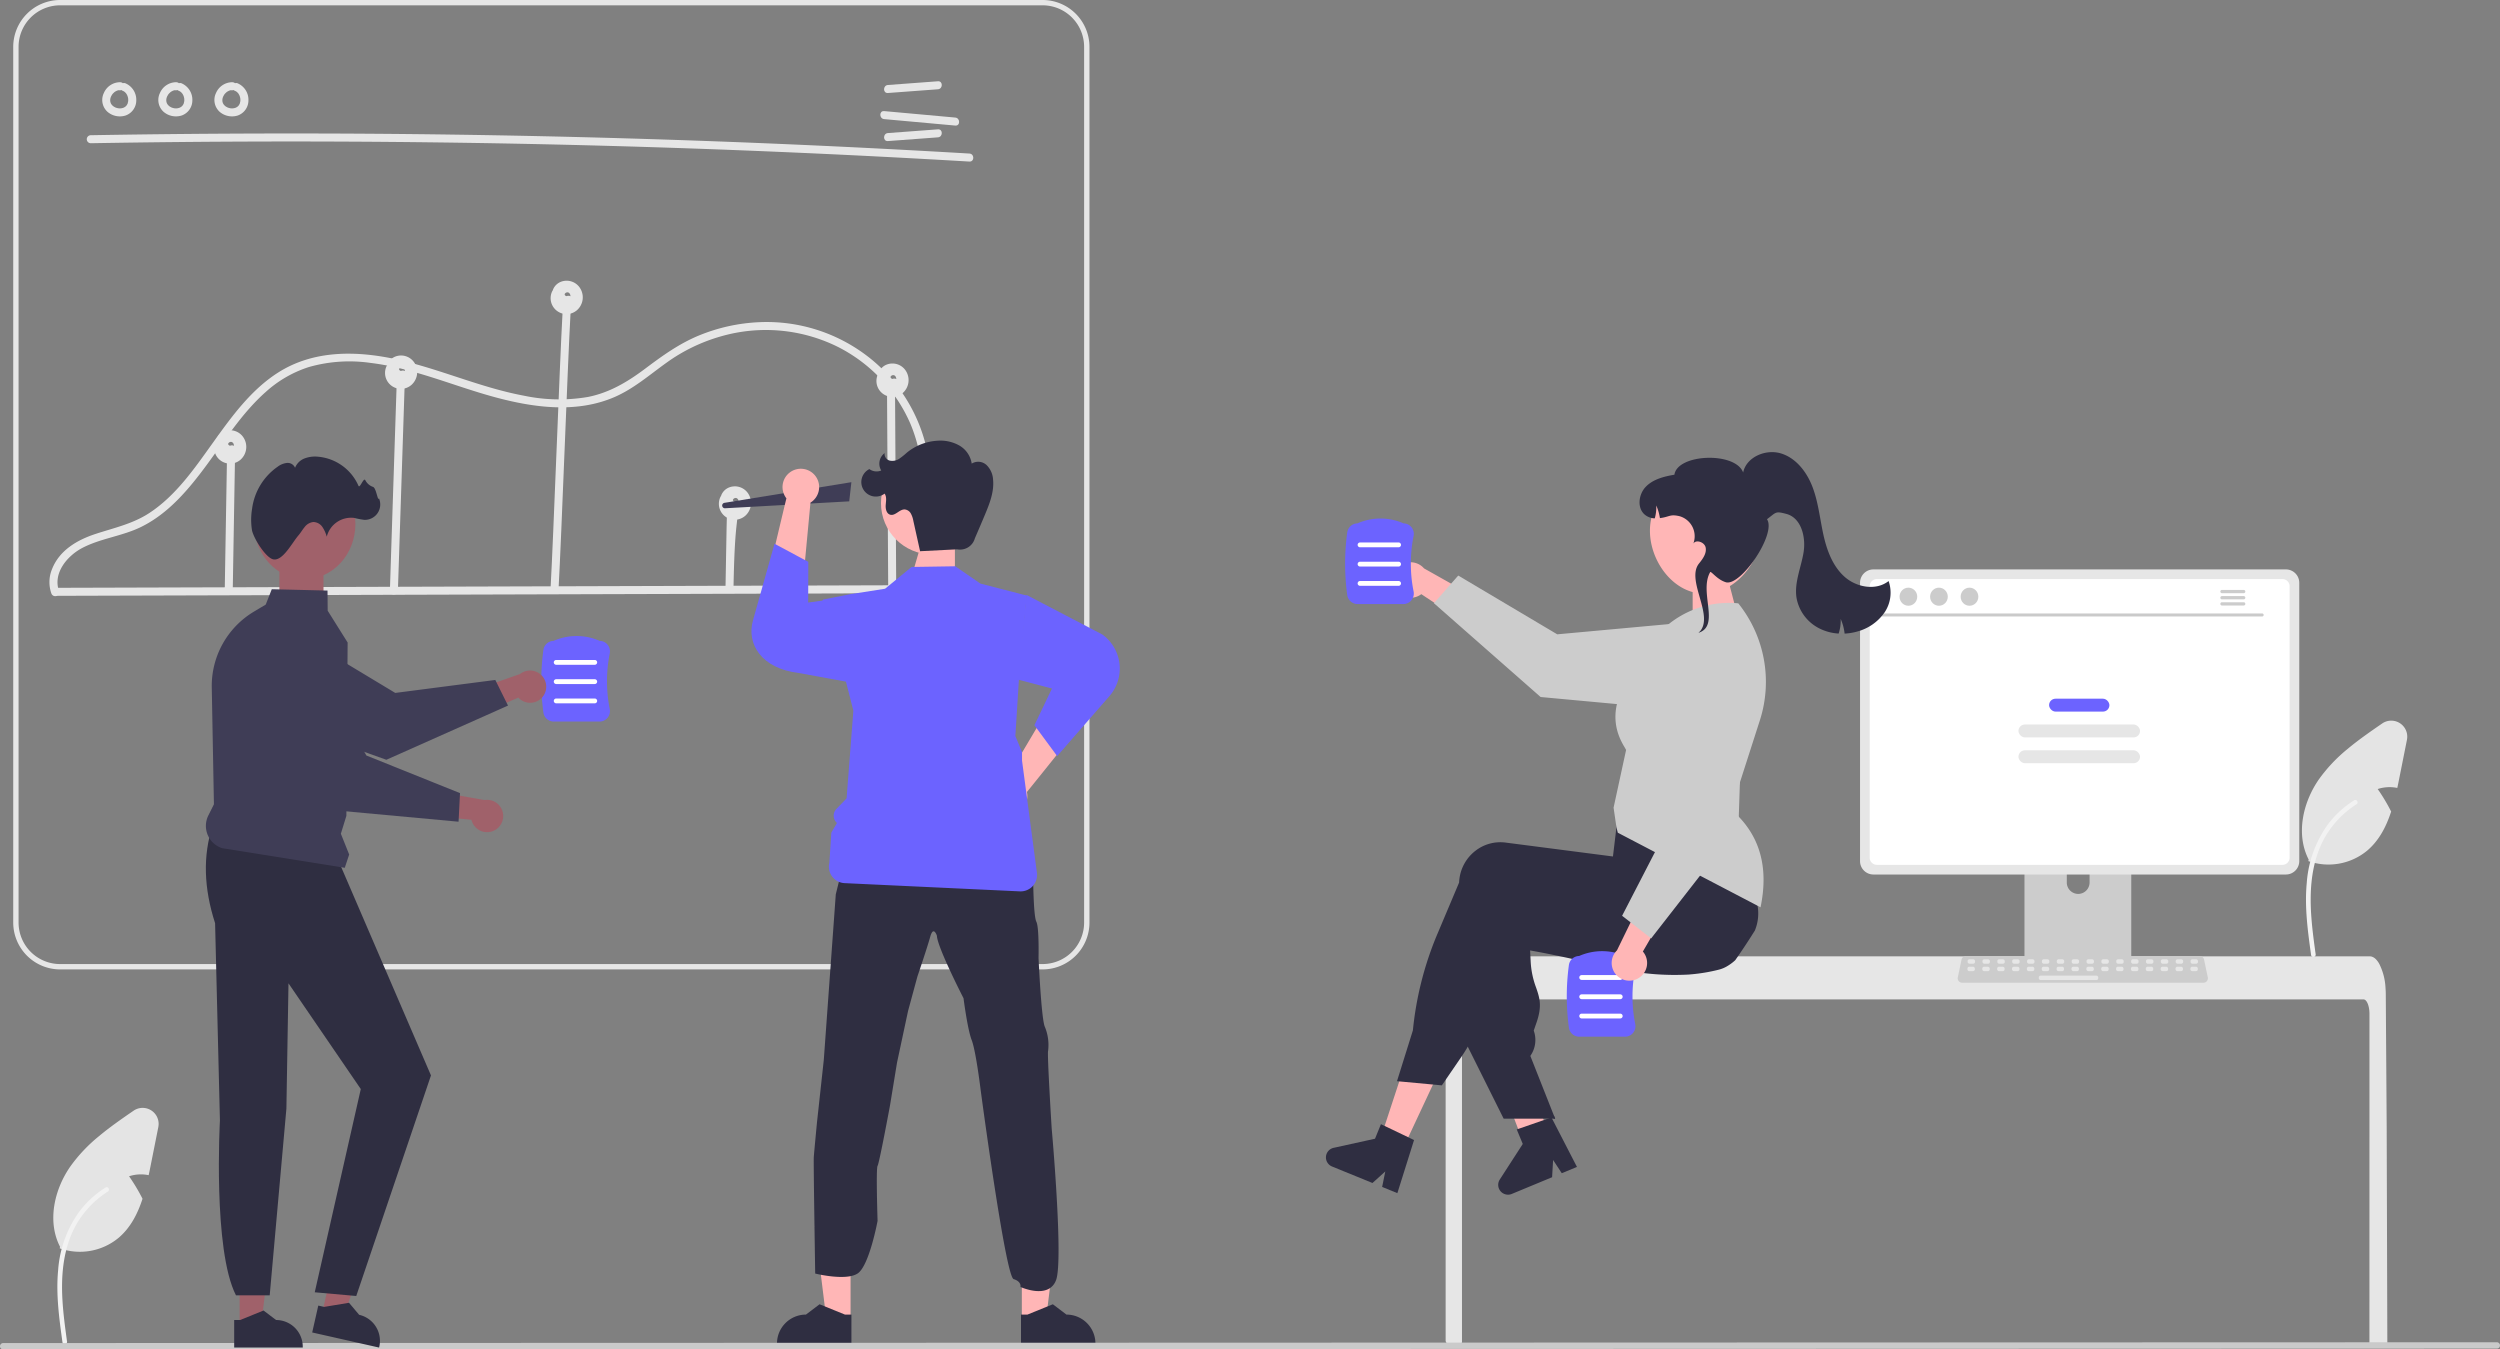 <svg xmlns="http://www.w3.org/2000/svg" width="680.059" height="367.077" viewBox="0 0 680.059 367.077">
  <rect x="0" y="0" width="680.059" height="367.077" fill="#808080" stroke="none"/>
  <g id="illustration" transform="translate(-149 -501.86)">
    <g id="undraw_team_collaboration_re_ow29" transform="translate(149 501.86)">
      <path id="Path_2000" data-name="Path 2000" d="M180.472,617.4l-2.121,10.643c-.16.814-.327,1.642-.509,2.463a10.379,10.379,0,0,0-5.332.3,49.763,49.763,0,0,1,3.661,6.124c-1.337,4.119-3.3,7.926-6.582,10.679a16.5,16.5,0,0,1-15.946,2.8l.094-.421c-3.531-6.85-1.613-15.488,2.775-21.816a42.418,42.418,0,0,1,7.882-8.332c2.964-2.47,6.168-4.686,9.342-6.872a4.352,4.352,0,0,1,6.734,4.431Z" transform="translate(-137.401 -310.832)" fill="#e4e4e4"/>
      <path id="a4b268fa-75d0-4ac1-9d87-14bdca948464-2189" d="M154.815,684.139c-.893-6.5-1.811-13.091-1.185-19.664a30.927,30.927,0,0,1,5.964-16.215,26.974,26.974,0,0,1,6.921-6.271c.692-.436,1.329.66.64,1.095a25.644,25.644,0,0,0-10.144,12.239c-2.208,5.617-2.563,11.74-2.179,17.707.23,3.608.718,7.192,1.21,10.773a.654.654,0,0,1-.443.78.638.638,0,0,1-.78-.443Z" transform="translate(-137.816 -318.951)" fill="#f2f2f2"/>
      <path id="Path_2001" data-name="Path 2001" d="M165.491,249.986q46.679-.812,93.369-.233t93.334,2.56q26.178,1.11,52.335,2.66c1.4.083,1.4-2.1,0-2.179q-46.6-2.758-93.277-4.127t-93.359-1.335q-26.2.017-52.4.475a1.09,1.09,0,0,0,0,2.179Z" transform="translate(-140.829 -211.023)" fill="#e6e6e6"/>
      <path id="Path_2002" data-name="Path 2002" d="M464.028,230.972l13.608-1.013c1.39-.1,1.4-2.284,0-2.179l-13.608,1.013C462.638,228.9,462.626,231.076,464.028,230.972Z" transform="translate(-222.493 -205.674)" fill="#e6e6e6"/>
      <path id="Path_2003" data-name="Path 2003" d="M464.028,248.972l13.608-1.013c1.39-.1,1.4-2.284,0-2.179l-13.608,1.013C462.638,246.9,462.626,249.076,464.028,248.972Z" transform="translate(-222.493 -210.598)" fill="#e6e6e6"/>
      <path id="Path_2004" data-name="Path 2004" d="M462.62,241.132l19.347,1.757c1.4.127,1.388-2.053,0-2.179l-19.347-1.757C461.224,238.826,461.232,241.006,462.62,241.132Z" transform="translate(-222.109 -208.73)" fill="#e6e6e6"/>
      <path id="Path_2005" data-name="Path 2005" d="M175.126,228.141a4.821,4.821,0,0,0-4.455,2.91,4.34,4.34,0,0,0,1,5.155,5.159,5.159,0,0,0,4.888.993,4.361,4.361,0,0,0,2.923-4.1,4.873,4.873,0,0,0-3.036-4.7,1.094,1.094,0,0,0-1.34.761,1.121,1.121,0,0,0,.761,1.34c.19.073-.173-.093,0,0,.073.04.147.076.219.118s.119.076.178.114c.2.133-.1-.1.031.022.113.1.225.2.327.319.039.043.191.163.073.079-.09-.064-.035-.049,0,0s.054.077.08.117a3.888,3.888,0,0,1,.231.4c.016.032.031.064.047.1.031.059.075.075,0,0s-.025-.066,0,0c.016.045.034.089.049.135a4.2,4.2,0,0,1,.128.448c.016.07.029.141.043.211.049.25-.007-.156,0,.03.01.155.021.309.019.465q0,.107-.009.214c0,.035-.006.071-.009.106-.011.171-.012-.062.012-.078a2.009,2.009,0,0,0-.1.448c-.02.068-.043.134-.064.2-.076.234.071-.127-.01.032a3.987,3.987,0,0,1-.223.4c-.036.054-.169.176-.06.091s-.062.066-.1.107-.1.1-.155.152a1.247,1.247,0,0,1-.108.094c-.007,0,.182-.126.08-.061-.129.083-.252.171-.389.243-.016.008-.19.089-.19.092-.008-.029.224-.082.065-.03-.033.011-.066.024-.1.035a3.552,3.552,0,0,1-.443.118c-.034.007-.071.01-.1.019-.113.029.108-.017.114-.013a.95.95,0,0,0-.248.022,4.04,4.04,0,0,1-.464,0l-.107-.008c-.083,0-.144-.065-.033,0,.085.05.078.014,0,0l-.106-.019a4.213,4.213,0,0,1-.453-.111c-.08-.024-.159-.053-.238-.08a.627.627,0,0,1-.1-.039c0-.009.2.1.1.039-.136-.073-.277-.135-.41-.215-.071-.043-.139-.089-.208-.135a.668.668,0,0,1-.086-.062c0-.009.169.145.081.062-.111-.105-.229-.2-.334-.312l-.071-.078-.023-.026q-.089-.108,0,0c.058.017.055.08,0,0l-.06-.087a2.28,2.28,0,0,1-.225-.4c.005,0,.094.262.026.061-.013-.038-.027-.075-.04-.113q-.038-.113-.066-.229c-.019-.076-.029-.155-.048-.231-.032-.128.019.1.013.1s-.01-.129-.012-.156c-.009-.171.011-.337.014-.507,0-.132-.011.1-.014.1a.369.369,0,0,1,.021-.116c.02-.09.038-.179.062-.268s.059-.2.1-.3c.013-.037.03-.074.042-.111.046-.137-.091.165-.015.042.1-.17.181-.353.291-.521.026-.04.185-.261.1-.149s.086-.1.118-.135c.134-.149.291-.271.429-.414.082-.084-.057.042-.065.047.043-.031.085-.062.128-.092q.113-.078.233-.148c.089-.052.19-.091.277-.147.1-.065-.078.029-.082.031a.811.811,0,0,1,.146-.056c.084-.03.451-.188.528-.139,0,0-.279.022-.056.008.053,0,.1-.009.158-.011.106,0,.213,0,.319,0a1.1,1.1,0,0,0,1.09-1.09,1.114,1.114,0,0,0-1.09-1.09Z" transform="translate(-142.411 -205.774)" fill="#e6e6e6"/>
      <path id="Path_2006" data-name="Path 2006" d="M196.126,228.141a4.82,4.82,0,0,0-4.455,2.91,4.34,4.34,0,0,0,1,5.155,5.16,5.16,0,0,0,4.888.993,4.361,4.361,0,0,0,2.923-4.1,4.873,4.873,0,0,0-3.036-4.7,1.094,1.094,0,0,0-1.34.761,1.121,1.121,0,0,0,.761,1.34c.19.073-.173-.093,0,0,.073.04.147.076.219.118s.119.076.178.114c.2.133-.1-.1.031.022.113.1.224.2.327.319.039.043.191.163.073.079-.09-.064-.035-.049,0,0s.054.077.08.117a3.9,3.9,0,0,1,.231.4c.016.032.031.064.047.1.031.059.075.075,0,0s-.025-.066,0,0c.016.045.034.089.049.135a4.2,4.2,0,0,1,.128.448c.016.07.029.141.043.211.049.25-.007-.156,0,.03.01.155.021.309.019.465q0,.107-.009.214c0,.035-.006.071-.009.106-.011.171-.012-.062.012-.078a2.01,2.01,0,0,0-.1.448c-.02.068-.043.134-.064.2-.076.234.071-.127-.01.032a3.975,3.975,0,0,1-.223.4c-.035.054-.169.176-.06.091s-.062.066-.1.107-.1.1-.155.152a1.242,1.242,0,0,1-.108.094c-.007,0,.182-.126.08-.061-.129.083-.252.171-.389.243-.016.008-.19.089-.19.092-.008-.029.224-.082.065-.03l-.1.035a3.553,3.553,0,0,1-.443.118c-.034.007-.071.01-.1.019-.113.029.108-.017.114-.013a.95.95,0,0,0-.248.022,4.04,4.04,0,0,1-.464,0l-.107-.008c-.083,0-.144-.065-.033,0,.085.05.078.014,0,0l-.106-.019a4.212,4.212,0,0,1-.453-.111c-.08-.024-.159-.053-.238-.08a.627.627,0,0,1-.1-.039c0-.009.2.1.1.039-.136-.073-.277-.135-.41-.215-.071-.043-.139-.089-.208-.135a.67.67,0,0,1-.086-.062c0-.009.169.145.081.062-.111-.105-.229-.2-.334-.312l-.071-.078-.023-.026q-.089-.108,0,0c.058.017.055.08,0,0l-.06-.087a2.278,2.278,0,0,1-.225-.4c.005,0,.094.262.026.061-.013-.038-.027-.075-.04-.113q-.038-.113-.066-.229c-.019-.076-.029-.155-.048-.231-.032-.128.019.1.013.1s-.01-.129-.012-.156c-.009-.171.011-.337.014-.507,0-.132-.011.1-.014.1a.369.369,0,0,1,.021-.116c.02-.09.038-.179.062-.268s.059-.2.1-.3c.013-.037.03-.074.042-.111.046-.137-.091.165-.015.042.1-.17.181-.353.291-.521.026-.04.185-.261.1-.149s.086-.1.118-.135c.134-.149.291-.271.429-.414.082-.084-.057.042-.065.047.043-.031.085-.062.128-.092q.114-.078.233-.148c.089-.052.191-.091.277-.147.1-.065-.078.029-.082.031a.809.809,0,0,1,.146-.056c.084-.03.451-.188.528-.139,0,0-.279.022-.056.008.053,0,.1-.009.158-.011.106,0,.213,0,.319,0a1.1,1.1,0,0,0,1.09-1.09,1.114,1.114,0,0,0-1.09-1.09Z" transform="translate(-148.156 -205.774)" fill="#e6e6e6"/>
      <path id="Path_2007" data-name="Path 2007" d="M217.126,228.141a4.821,4.821,0,0,0-4.455,2.91,4.34,4.34,0,0,0,1,5.155,5.159,5.159,0,0,0,4.888.993,4.361,4.361,0,0,0,2.923-4.1,4.873,4.873,0,0,0-3.036-4.7,1.094,1.094,0,0,0-1.34.761,1.121,1.121,0,0,0,.761,1.34c.19.073-.174-.093,0,0,.073.04.147.076.219.118s.119.076.178.114c.2.133-.1-.1.031.022.113.1.225.2.327.319.039.043.191.163.073.079-.09-.064-.035-.049,0,0s.054.077.08.117a3.885,3.885,0,0,1,.231.4c.016.032.031.065.047.1.031.059.075.075,0,0s-.025-.066,0,0c.016.045.034.089.049.135a4.189,4.189,0,0,1,.128.448c.016.07.029.141.043.211.049.25-.007-.156,0,.03.01.155.021.309.019.465q0,.107-.009.214c0,.035-.006.071-.009.106-.011.171-.012-.062.012-.078a2.01,2.01,0,0,0-.1.448c-.02.068-.043.134-.064.2-.076.234.071-.127-.01.032a3.984,3.984,0,0,1-.223.4c-.036.054-.169.176-.06.091s-.062.066-.1.107-.1.1-.155.152a1.243,1.243,0,0,1-.108.094c-.007,0,.182-.126.08-.061-.129.083-.252.171-.389.243-.016.008-.19.089-.19.092-.008-.029.224-.082.065-.03l-.1.035a3.554,3.554,0,0,1-.443.118c-.034.007-.071.01-.1.019-.113.029.108-.017.114-.013a.95.95,0,0,0-.248.022,4.04,4.04,0,0,1-.464,0l-.107-.008c-.083,0-.144-.065-.033,0,.085.05.078.014,0,0l-.106-.019a4.211,4.211,0,0,1-.453-.111c-.08-.024-.159-.053-.238-.08a.629.629,0,0,1-.1-.039c0-.009.2.1.1.039-.136-.073-.277-.135-.41-.215-.071-.043-.139-.089-.208-.135a.673.673,0,0,1-.086-.062c0-.009.169.145.081.062-.111-.105-.229-.2-.334-.312l-.071-.078-.023-.026q-.089-.108,0,0c.058.017.055.08,0,0l-.06-.087a2.276,2.276,0,0,1-.225-.4c.005,0,.094.262.026.061-.013-.038-.027-.075-.04-.113q-.038-.113-.066-.229c-.019-.076-.029-.155-.048-.231-.032-.128.019.1.013.1s-.01-.129-.012-.156c-.009-.171.011-.337.014-.507,0-.132-.011.1-.014.1a.369.369,0,0,1,.021-.116c.02-.09.038-.179.062-.268s.059-.2.1-.3c.013-.037.03-.074.042-.111.046-.137-.091.165-.015.042.1-.17.181-.353.291-.521.026-.04.185-.261.1-.149s.086-.1.118-.135c.134-.149.291-.271.429-.414.082-.084-.057.042-.065.047.043-.031.085-.062.128-.092q.114-.078.233-.148c.089-.052.19-.091.277-.147.1-.065-.078.029-.081.031a.809.809,0,0,1,.146-.056c.084-.03.451-.188.528-.139,0,0-.279.022-.056.008.053,0,.1-.009.158-.011.107,0,.213,0,.319,0a1.1,1.1,0,0,0,1.09-1.09,1.114,1.114,0,0,0-1.09-1.09Z" transform="translate(-153.9 -205.774)" fill="#e6e6e6"/>
      <path id="Path_2008" data-name="Path 2008" d="M416.908,461.056H149.64a12.762,12.762,0,0,1-12.747-12.747V210.1a12.762,12.762,0,0,1,12.747-12.747H416.908A12.762,12.762,0,0,1,429.656,210.1v238.21A12.761,12.761,0,0,1,416.908,461.056ZM149.641,198.8A11.307,11.307,0,0,0,138.346,210.1V448.309A11.307,11.307,0,0,0,149.641,459.6H416.908A11.307,11.307,0,0,0,428.2,448.309V210.1A11.307,11.307,0,0,0,416.908,198.8Z" transform="translate(-133.294 -197.352)" fill="#e6e6e6"/>
      <path id="Path_2009" data-name="Path 2009" d="M153.435,419.362l93.988-.286,93.509-.284,52.749-.161a1.09,1.09,0,0,0,0-2.179l-93.988.286-93.509.284-52.749.16a1.09,1.09,0,0,0,0,2.179Z" transform="translate(-137.531 -257.285)" fill="#e6e6e6"/>
      <path id="Path_2010" data-name="Path 2010" d="M218.279,404.708l.581-34.316a1.09,1.09,0,0,0-2.179,0l-.581,34.316A1.09,1.09,0,0,0,218.279,404.708Z" transform="translate(-154.961 -244.398)" fill="#e6e6e6"/>
      <path id="Path_2011" data-name="Path 2011" d="M280.115,397.259l1.416-43.133.4-12.324c.046-1.4-2.133-1.4-2.179,0l-1.416,43.133-.4,12.324C277.89,398.662,280.069,398.66,280.115,397.259Z" transform="translate(-171.875 -236.577)" fill="#e6e6e6"/>
      <path id="Path_2012" data-name="Path 2012" d="M341.365,313.658c-.854,15.277-2.435,60.34-3.289,75.617-.078,1.4,2.1,1.4,2.179,0,.854-15.277,2.435-60.34,3.289-75.617C343.622,312.257,341.443,312.261,341.365,313.658Z" transform="translate(-188.326 -228.879)" fill="#e6e6e6"/>
      <path id="Path_2013" data-name="Path 2013" d="M403.875,393.255l-.267,14.684a1.09,1.09,0,0,0,2.179,0c.315-17.343,1.125-16.777,1.214-21.672a1.09,1.09,0,0,0-2.179,0S404.191,375.912,403.875,393.255Z" transform="translate(-206.252 -248.189)" fill="#e6e6e6"/>
      <path id="Path_2014" data-name="Path 2014" d="M464.088,343.545l.246,41.2.071,11.8a1.09,1.09,0,0,0,2.179,0l-.246-41.2-.071-11.8a1.09,1.09,0,0,0-2.179,0Z" transform="translate(-222.796 -237.054)" fill="#e6e6e6"/>
      <path id="Path_2015" data-name="Path 2015" d="M153.083,391.187c-1.8-4.957,2.263-9.725,6.441-11.868,5.006-2.567,10.765-3.148,15.824-5.623,7.542-3.689,13.036-10.31,17.924-16.937,5.031-6.821,9.635-14.141,16.028-19.809a32.1,32.1,0,0,1,11.673-6.755,40.229,40.229,0,0,1,16.862-1.132c11.637,1.416,22.424,6.223,33.652,9.277,10.586,2.88,22.25,4.5,32.64.021,5.279-2.275,9.6-6.092,14.233-9.394a47.434,47.434,0,0,1,14.826-7.152,44.088,44.088,0,0,1,31.532,2.777,42.311,42.311,0,0,1,19.956,21.062c4.6,11,4,23.287,2.5,34.863-.389,2.992-.851,5.974-1.319,8.955-.215,1.372,1.884,1.963,2.1.579,1.873-11.936,3.74-24.251,1.41-36.262a43.919,43.919,0,0,0-16.223-26.426,45.073,45.073,0,0,0-29.72-9.38,48.729,48.729,0,0,0-16.327,3.631c-5.39,2.229-9.954,5.534-14.59,9.011-4.767,3.575-9.68,6.532-15.6,7.7a46.471,46.471,0,0,1-17.426-.361c-11.792-2.2-22.784-7.254-34.476-9.842-10.833-2.4-22.522-2.637-32.222,3.483-7.462,4.707-12.734,12.016-17.794,19.072-5.016,6.995-10.095,14.475-17.429,19.253-4.474,2.915-9.5,3.99-14.508,5.63s-9.835,4.416-11.881,9.557a9.294,9.294,0,0,0-.19,6.65c.476,1.308,2.583.743,2.1-.579Z" transform="translate(-137.005 -230.336)" fill="#e6e6e6"/>
      <path id="Path_2016" data-name="Path 2016" d="M86.17,166.9h0Z" transform="translate(-23.574 -45.655)" fill="#e6e6e6"/>
      <path id="Path_2017" data-name="Path 2017" d="M220.247,360.669A4.331,4.331,0,0,0,215,358.727a3.811,3.811,0,0,0-2.171,2.022c-.042.1-.066.2-.1.3-.047.076-.1.145-.146.225a4.328,4.328,0,0,0,6.749,5.171A4.661,4.661,0,0,0,220.247,360.669Zm-2.729,1.851C217.527,362.575,217.524,362.625,217.518,362.52Zm-.277-.631Zm-1.223.492C216,362.355,216,362.351,216.018,362.38Zm.29.246C216.377,362.65,216.349,362.645,216.308,362.626Zm.129.062.029-.013a.036.036,0,0,1-.02,0h0l.023,0,0,0-.013,0c.011,0,.013,0,.013,0,.13-.059.042-.031-.033-.008h-.005a.5.5,0,0,0-.149-.048l-.015-.008c-.042-.03-.253-.194-.057-.022-.043-.038-.085-.075-.125-.115a.569.569,0,0,1-.064-.078q-.038-.066-.075-.133l0-.024c0-.02-.006-.028-.008-.041s0-.026.005-.039a.471.471,0,0,0,.028-.122l.008-.011c.031-.044.059-.095.089-.14-.158.24.062-.026.078-.06,0-.006,0,0,0-.007l.012-.006c.049-.029.1-.061.145-.088s.292-.1.051-.03c.055-.016.108-.035.163-.05.01,0,.091-.014.135-.022l.08,0,.054,0c-.04.005.138.044.191.052l.022.017c.045.033.1.062.146.092-.211-.136,0,.011.043.051.024.024.046.05.069.075a.587.587,0,0,1,.056.077c.035.063.071.127.108.19l.01.016a.059.059,0,0,0,0,.006,1.721,1.721,0,0,0,.083.3.24.24,0,0,1,0,.025c0,.055.008.111.008.166v.011a1.194,1.194,0,0,0-1.089-.008Z" transform="translate(-153.873 -241.424)" fill="#e6e6e6"/>
      <path id="Path_2018" data-name="Path 2018" d="M218.115,364.255s0,0,0,0Z" transform="translate(-155.512 -243.007)" fill="#e6e6e6"/>
      <path id="Path_2019" data-name="Path 2019" d="M218.113,364.255h0Z" transform="translate(-155.511 -243.007)" fill="#e6e6e6"/>
      <path id="Path_2020" data-name="Path 2020" d="M218.113,364.257h0Z" transform="translate(-155.51 -243.007)" fill="#e6e6e6"/>
      <path id="Path_2021" data-name="Path 2021" d="M86.177,166.9Z" transform="translate(-23.577 -45.654)" fill="#e6e6e6"/>
      <path id="Path_2022" data-name="Path 2022" d="M150.17,138.9h0Z" transform="translate(-41.081 -37.996)" fill="#e6e6e6"/>
      <path id="Path_2023" data-name="Path 2023" d="M284.247,332.669A4.331,4.331,0,0,0,279,330.727a3.812,3.812,0,0,0-2.172,2.022c-.042.1-.066.2-.1.3-.047.076-.1.145-.146.225a4.328,4.328,0,0,0,6.749,5.171A4.661,4.661,0,0,0,284.247,332.669Zm-2.729,1.851C281.527,334.575,281.524,334.625,281.518,334.52Zm-.277-.631Zm-1.223.492C280,334.355,280,334.351,280.018,334.38Zm.29.246C280.377,334.65,280.349,334.645,280.308,334.626Zm.129.062.029-.013a.036.036,0,0,1-.02,0h0l.022,0,0,0-.013,0c.011,0,.013,0,.013,0,.13-.059.042-.031-.033-.008h-.005a.491.491,0,0,0-.149-.048l-.015-.008c-.042-.03-.253-.194-.057-.022-.043-.038-.085-.075-.125-.115a.576.576,0,0,1-.064-.079q-.039-.066-.075-.133l0-.024c0-.02-.006-.028-.008-.041s0-.026.005-.039a.471.471,0,0,0,.028-.122l.008-.011c.031-.044.059-.095.089-.14-.158.24.062-.026.078-.06,0-.006,0,0,0-.007l.012-.006c.049-.029.1-.061.145-.089s.292-.1.051-.03c.055-.016.108-.035.163-.05l.135-.022.08,0,.054,0c-.04.005.138.044.191.052l.022.017c.045.033.1.062.146.092-.211-.136,0,.011.043.051.024.024.046.05.069.075a.583.583,0,0,1,.056.077c.035.063.071.127.108.19l.01.016a.041.041,0,0,0,0,.006,1.721,1.721,0,0,0,.083.3c0,.008,0,.016,0,.025,0,.055.008.11.008.166v.011a1.193,1.193,0,0,0-1.089-.008Z" transform="translate(-171.38 -233.764)" fill="#e6e6e6"/>
      <path id="Path_2024" data-name="Path 2024" d="M282.113,336.257h0Z" transform="translate(-173.017 -235.348)" fill="#e6e6e6"/>
      <path id="Path_2025" data-name="Path 2025" d="M150.177,138.9Z" transform="translate(-41.083 -37.995)" fill="#e6e6e6"/>
      <path id="Path_2026" data-name="Path 2026" d="M282.115,336.255s0,0,0,0Z" transform="translate(-173.019 -235.348)" fill="#e6e6e6"/>
      <path id="Path_2027" data-name="Path 2027" d="M282.113,336.255h0Z" transform="translate(-173.018 -235.348)" fill="#e6e6e6"/>
      <path id="Path_2028" data-name="Path 2028" d="M212.177,152.9Z" transform="translate(-58.043 -41.825)" fill="#e6e6e6"/>
      <path id="Path_2029" data-name="Path 2029" d="M346.247,304.669A4.331,4.331,0,0,0,341,302.727a3.812,3.812,0,0,0-2.171,2.022c-.042.1-.066.2-.1.3-.047.076-.1.145-.146.225a4.328,4.328,0,0,0,6.749,5.171A4.661,4.661,0,0,0,346.247,304.669Zm-2.729,1.851C343.527,306.575,343.524,306.625,343.518,306.52Zm-.277-.631Zm-1.223.492C342,306.355,342,306.351,342.018,306.38Zm.29.246C342.377,306.65,342.349,306.645,342.308,306.626Zm.129.062.029-.013a.037.037,0,0,1-.02,0h0l.022,0,0,0-.013,0c.011,0,.013,0,.013,0,.13-.059.042-.031-.033-.007h-.005a.493.493,0,0,0-.149-.048l-.015-.008c-.042-.03-.253-.194-.057-.022-.043-.038-.085-.075-.125-.115a.568.568,0,0,1-.064-.079q-.039-.066-.075-.133l0-.024c0-.02-.006-.028-.008-.04s0-.026.005-.039a.468.468,0,0,0,.028-.122l.008-.011c.031-.044.059-.095.089-.14-.158.24.062-.026.078-.06,0-.006,0,0,0-.007l.012-.006c.049-.029.1-.061.145-.089s.292-.1.051-.03c.055-.016.108-.036.163-.05l.135-.022.08,0,.054,0c-.04.005.138.044.19.052l.022.017c.045.033.1.062.146.092-.211-.136,0,.011.043.051.024.024.046.05.069.075a.594.594,0,0,1,.056.077c.035.063.071.127.108.19l.01.016a.041.041,0,0,0,0,.006,1.715,1.715,0,0,0,.083.3.226.226,0,0,1,0,.025c0,.055.008.111.008.166v.011a1.193,1.193,0,0,0-1.089-.008Z" transform="translate(-188.339 -226.105)" fill="#e6e6e6"/>
      <path id="Path_2030" data-name="Path 2030" d="M212.17,152.9h0Z" transform="translate(-58.04 -41.826)" fill="#e6e6e6"/>
      <path id="Path_2031" data-name="Path 2031" d="M344.113,350.255h0Z" transform="translate(-189.978 -239.177)" fill="#e6e6e6"/>
      <path id="Path_2032" data-name="Path 2032" d="M344.113,350.257h0Z" transform="translate(-189.977 -239.178)" fill="#e6e6e6"/>
      <path id="Path_2033" data-name="Path 2033" d="M344.115,350.255s0,0,0,0Z" transform="translate(-189.978 -239.177)" fill="#e6e6e6"/>
      <path id="Path_2034" data-name="Path 2034" d="M409.247,381.669A4.331,4.331,0,0,0,404,379.727a3.811,3.811,0,0,0-2.171,2.022c-.042.1-.066.2-.1.3-.047.076-.1.145-.146.225a4.328,4.328,0,0,0,6.749,5.171A4.661,4.661,0,0,0,409.247,381.669Zm-2.729,1.851C406.527,383.575,406.524,383.625,406.518,383.52Zm-.277-.631Zm-1.223.492C405,383.355,405,383.351,405.018,383.38Zm.29.246C405.376,383.65,405.349,383.645,405.307,383.626Zm.129.062.029-.013a.036.036,0,0,1-.02,0h0l.022,0,0,0-.013,0c.011,0,.013,0,.013,0,.13-.059.042-.031-.033-.008h-.005a.5.5,0,0,0-.149-.048l-.015-.008c-.042-.03-.253-.194-.057-.022-.043-.038-.085-.075-.125-.115a.568.568,0,0,1-.064-.079q-.039-.066-.075-.133l0-.024c0-.02-.006-.028-.008-.04s0-.026.005-.039a.469.469,0,0,0,.028-.122l.008-.011c.031-.044.059-.095.089-.14-.158.24.062-.026.078-.06,0-.006,0,0,0-.007l.012-.006c.049-.029.1-.061.145-.089s.292-.1.05-.03c.055-.016.108-.035.163-.05l.135-.022.08,0,.054,0c-.04.005.138.044.19.052l.022.017c.045.033.1.062.146.092-.211-.136,0,.011.043.051.024.024.046.05.069.075a.578.578,0,0,1,.056.077c.035.063.071.127.108.19l.01.016a.045.045,0,0,0,0,.006,1.736,1.736,0,0,0,.083.3c0,.008,0,.016,0,.025,0,.055.008.111.008.166v.011a1.194,1.194,0,0,0-1.089-.008Z" transform="translate(-205.572 -247.168)" fill="#e6e6e6"/>
      <path id="Path_2035" data-name="Path 2035" d="M275.17,121.9h0Z" transform="translate(-75.274 -33.346)" fill="#e6e6e6"/>
      <path id="Path_2036" data-name="Path 2036" d="M407.113,319.255h0Z" transform="translate(-207.211 -230.697)" fill="#e6e6e6"/>
      <path id="Path_2037" data-name="Path 2037" d="M407.113,319.257h0Z" transform="translate(-207.21 -230.698)" fill="#e6e6e6"/>
      <path id="Path_2038" data-name="Path 2038" d="M407.115,319.255s0,0,0,0Z" transform="translate(-207.211 -230.697)" fill="#e6e6e6"/>
      <path id="Path_2039" data-name="Path 2039" d="M275.177,121.9Z" transform="translate(-75.276 -33.345)" fill="#e6e6e6"/>
      <path id="Path_2040" data-name="Path 2040" d="M466.113,339.255h0Z" transform="translate(-223.35 -236.168)" fill="#e6e6e6"/>
      <path id="Path_2041" data-name="Path 2041" d="M468.247,335.669A4.331,4.331,0,0,0,463,333.727a3.811,3.811,0,0,0-2.172,2.022c-.042.1-.066.2-.1.3-.047.076-.1.145-.146.225a4.328,4.328,0,0,0,6.749,5.171,4.661,4.661,0,0,0,.916-5.78Zm-2.73,1.851C465.527,337.575,465.524,337.625,465.518,337.52Zm-.277-.631Zm-1.223.492C464,337.355,464,337.351,464.018,337.38Zm.29.246C464.376,337.65,464.349,337.645,464.307,337.626Zm.129.062.029-.013a.036.036,0,0,1-.02,0h0l.022,0,0,0-.013,0c.011,0,.013,0,.013,0,.13-.059.042-.031-.033-.008h-.005a.5.5,0,0,0-.149-.048l-.014-.008c-.042-.03-.253-.194-.057-.022-.043-.038-.085-.075-.125-.115a.572.572,0,0,1-.064-.079q-.039-.066-.075-.133l0-.024c0-.02-.006-.028-.008-.04s0-.026.005-.039a.469.469,0,0,0,.028-.122l.008-.011c.031-.044.059-.095.089-.14-.158.24.062-.026.078-.06,0-.006,0,0,0-.007l.012-.006c.049-.029.1-.061.145-.089s.292-.1.051-.03c.055-.016.108-.036.163-.05.01,0,.091-.014.135-.022l.08,0,.054,0c-.04.005.138.044.191.052l.022.017c.045.033.1.062.146.092-.211-.136,0,.011.043.051.024.024.046.05.069.075a.592.592,0,0,1,.056.077c.035.063.071.127.108.19l.01.016s0,0,0,.006a1.725,1.725,0,0,0,.083.3.24.24,0,0,1,0,.025c0,.055.008.111.008.166v.011a1.193,1.193,0,0,0-1.089-.008Z" transform="translate(-221.711 -234.585)" fill="#e6e6e6"/>
      <path id="Path_2042" data-name="Path 2042" d="M334.17,141.9h0Z" transform="translate(-91.413 -38.817)" fill="#e6e6e6"/>
      <path id="Path_2043" data-name="Path 2043" d="M334.177,141.9Z" transform="translate(-91.415 -38.816)" fill="#e6e6e6"/>
      <path id="Path_2044" data-name="Path 2044" d="M466.115,339.255s0,0,0,0Z" transform="translate(-223.35 -236.168)" fill="#e6e6e6"/>
      <path id="Path_2045" data-name="Path 2045" d="M466.113,339.257h0Z" transform="translate(-223.349 -236.169)" fill="#e6e6e6"/>
      <path id="Path_2046" data-name="Path 2046" d="M436.923,383.12,403.145,385a.745.745,0,0,1-.161-1.479l34.525-5.618Z" transform="translate(-205.911 -246.739)" fill="#3f3d56"/>
      <path id="Path_2047" data-name="Path 2047" d="M507.359,480.537l12.729-21.415,9.408,4.443s-16.211,20.248-16.728,20.83a4.981,4.981,0,1,1-5.409-3.859Z" transform="translate(-233.42 -268.957)" fill="#ffb6b6"/>
      <path id="Path_2048" data-name="Path 2048" d="M515.442,420.126l20.622,10.759A11.417,11.417,0,0,1,538,447.651L523.78,463.959l-6.193-8.393,4.774-9.981-9.243-2.437Z" transform="translate(-236.208 -258.29)" fill="#6c63ff"/>
      <path id="Path_2049" data-name="Path 2049" d="M430.627,382.1,428.3,406.9l-10.4.017s5.969-25.241,6.186-25.989a4.981,4.981,0,1,1,6.541,1.168Z" transform="translate(-210.162 -245.365)" fill="#ffb6b6"/>
      <path id="Path_2050" data-name="Path 2050" d="M450.085,440.5l-23.947-4.392c-10.084-1.213-14.223-7.848-12.4-14.32l5.856-20.828,9.193,4.928-.035,11.064,12.868-1.759Z" transform="translate(-208.908 -253.048)" fill="#6c63ff"/>
      <path id="Path_2051" data-name="Path 2051" d="M314.842,484.428h-6.585l-3.132-25.4h9.719Z" transform="translate(-83.468 -125.564)" fill="#ffb6b6"/>
      <path id="Path_2052" data-name="Path 2052" d="M443.13,696.679H422.882v-.256a7.882,7.882,0,0,1,7.881-7.881h0l3.7-2.806,6.9,2.806h1.768Z" transform="translate(-211.524 -330.945)" fill="#2f2e41"/>
      <path id="Path_2053" data-name="Path 2053" d="M382.635,484.428h6.585l3.133-25.4h-9.719Z" transform="translate(-104.67 -125.564)" fill="#ffb6b6"/>
      <path id="Path_2054" data-name="Path 2054" d="M514.251,696.679H534.5v-.256a7.882,7.882,0,0,0-7.881-7.881h0l-3.7-2.806-6.9,2.806H514.25Z" transform="translate(-236.518 -330.945)" fill="#2f2e41"/>
      <path id="Path_2055" data-name="Path 2055" d="M436.656,599.3c.1-1.449.87-9.464.87-9.464l1.852-17,3.264-45.056,2.91-11.843,14.4,5.611,11.687-5.6,13.89,4.44,10.816,4.056s.018,1.736.1,3.834c.111,2.746.306,6.112.769,6.987.773,1.547.579,9.848.579,9.848s.769,16.891,1.736,18.743a12.865,12.865,0,0,1,.87,6.482c-.292.773.968,21.058.968,21.058s3.232,35.9,1.2,41.309-9.692,1.867-9.692,1.867.37-1.445-1.852-2.125-8.992-51.58-8.992-51.58-1.259-10.436-2.417-13.427-2.222-11.395-2.222-11.395-7.149-13.909-7.242-17c0,0-.935-2.894-1.82.292s-3.491,10.816-3.491,10.816l-2.542,9.371-2.991,14-1.935,11.788s-2.9,15.645-3.362,16.321,0,14.969,0,14.969-2.241,12.173-5.408,14.3-11.558.034-11.558.034S436.559,600.75,436.656,599.3Z" transform="translate(-215.289 -284.499)" fill="#2f2e41"/>
      <path id="Path_2058" data-name="Path 2058" d="M924.562,571.1c0-2.167-.728-3.926-1.621-3.93H679.328c-.9,0-1.622,1.763-1.625,3.93v89.216a.81.81,0,0,1-.731.806q-.981.094-1.961.175c-.016,0-.032,0-.049,0-.356.032-.712.057-1.068.085h0q-.275-.508-.543-1.024a.813.813,0,0,1-.092-.376V566c0-.6.024-1.2.065-1.8a23.011,23.011,0,0,1,.3-2.434c.683-3.756,2.228-6.3,3.983-6.308H924.66a1.893,1.893,0,0,1,.744.158,2.9,2.9,0,0,1,.918.643,5.686,5.686,0,0,1,.9,1.233,16.231,16.231,0,0,1,1.7,6.441c0,.024,0,.049,0,.073.057.655.085,1.322.081,1.989l.057,8.665.036,5.167.109,16.214.04,5.758.178,59.115h0a.809.809,0,0,1-.809.809h-3.251a.809.809,0,0,1-.809-.809Z" transform="translate(-280.012 -295.311)" fill="#e6e6e6"/>
      <path id="Path_2059" data-name="Path 2059" d="M917.657,499.652h-26.25a1.4,1.4,0,0,0-1.4,1.4v41.467h29.05V501.054a1.4,1.4,0,0,0-1.4-1.4ZM904.62,523.213a3.114,3.114,0,0,1-3.1-3.1v-4.783a3.1,3.1,0,1,1,6.2,0v4.783A3.114,3.114,0,0,1,904.62,523.213Z" transform="translate(-339.304 -280.044)" fill="#ccc"/>
      <path id="Path_2060" data-name="Path 2060" d="M889.884,556.837v4a.784.784,0,0,0,.782.782h27.666a.786.786,0,0,0,.782-.782v-4Z" transform="translate(-339.269 -295.686)" fill="#3f3d56"/>
      <path id="Path_2061" data-name="Path 2061" d="M944.281,410.571H832.073a3.642,3.642,0,0,0-3.637,3.637v75.718a3.64,3.64,0,0,0,3.637,3.637H944.281a3.64,3.64,0,0,0,3.637-3.637V414.208a3.642,3.642,0,0,0-3.637-3.637Z" transform="translate(-322.461 -255.676)" fill="#e6e6e6"/>
      <path id="Path_2062" data-name="Path 2062" d="M944.335,414.186H834a1.949,1.949,0,0,0-1.945,1.949v73.842A1.948,1.948,0,0,0,834,491.921H944.335a1.948,1.948,0,0,0,1.945-1.945V416.135a1.949,1.949,0,0,0-1.945-1.949Z" transform="translate(-323.451 -256.665)" fill="#fff"/>
      <path id="Path_2063" data-name="Path 2063" d="M931.857,562.606H866.215a1.207,1.207,0,0,1-1.182-1.456l1.019-4.837a1.212,1.212,0,0,1,1.181-.959h63.606a1.213,1.213,0,0,1,1.181.959l1.019,4.837a1.207,1.207,0,0,1-1.182,1.456Z" transform="translate(-332.465 -295.28)" fill="#ccc"/>
      <rect id="Rectangle_1209" data-name="Rectangle 1209" width="2.022" height="1.213" rx="0.488" transform="translate(535.235 260.945)" fill="#e6e6e6"/>
      <rect id="Rectangle_1210" data-name="Rectangle 1210" width="2.022" height="1.213" rx="0.488" transform="translate(539.278 260.945)" fill="#e6e6e6"/>
      <rect id="Rectangle_1211" data-name="Rectangle 1211" width="2.022" height="1.213" rx="0.488" transform="translate(543.322 260.945)" fill="#e6e6e6"/>
      <rect id="Rectangle_1212" data-name="Rectangle 1212" width="2.022" height="1.213" rx="0.488" transform="translate(547.365 260.945)" fill="#e6e6e6"/>
      <rect id="Rectangle_1213" data-name="Rectangle 1213" width="2.022" height="1.213" rx="0.488" transform="translate(551.409 260.945)" fill="#e6e6e6"/>
      <rect id="Rectangle_1214" data-name="Rectangle 1214" width="2.022" height="1.213" rx="0.488" transform="translate(555.452 260.945)" fill="#e6e6e6"/>
      <rect id="Rectangle_1215" data-name="Rectangle 1215" width="2.022" height="1.213" rx="0.488" transform="translate(559.496 260.945)" fill="#e6e6e6"/>
      <rect id="Rectangle_1216" data-name="Rectangle 1216" width="2.022" height="1.213" rx="0.488" transform="translate(563.539 260.945)" fill="#e6e6e6"/>
      <rect id="Rectangle_1217" data-name="Rectangle 1217" width="2.022" height="1.213" rx="0.488" transform="translate(567.583 260.945)" fill="#e6e6e6"/>
      <rect id="Rectangle_1218" data-name="Rectangle 1218" width="2.022" height="1.213" rx="0.488" transform="translate(571.626 260.945)" fill="#e6e6e6"/>
      <rect id="Rectangle_1219" data-name="Rectangle 1219" width="2.022" height="1.213" rx="0.488" transform="translate(575.669 260.945)" fill="#e6e6e6"/>
      <rect id="Rectangle_1220" data-name="Rectangle 1220" width="2.022" height="1.213" rx="0.488" transform="translate(579.713 260.945)" fill="#e6e6e6"/>
      <rect id="Rectangle_1221" data-name="Rectangle 1221" width="2.022" height="1.213" rx="0.488" transform="translate(583.756 260.945)" fill="#e6e6e6"/>
      <rect id="Rectangle_1222" data-name="Rectangle 1222" width="2.022" height="1.213" rx="0.488" transform="translate(587.8 260.945)" fill="#e6e6e6"/>
      <rect id="Rectangle_1223" data-name="Rectangle 1223" width="2.022" height="1.213" rx="0.488" transform="translate(591.843 260.945)" fill="#e6e6e6"/>
      <rect id="Rectangle_1224" data-name="Rectangle 1224" width="2.022" height="1.213" rx="0.488" transform="translate(595.887 260.945)" fill="#e6e6e6"/>
      <rect id="Rectangle_1225" data-name="Rectangle 1225" width="2.022" height="1.213" rx="0.488" transform="translate(535.187 262.966)" fill="#e6e6e6"/>
      <rect id="Rectangle_1226" data-name="Rectangle 1226" width="2.022" height="1.213" rx="0.488" transform="translate(539.23 262.966)" fill="#e6e6e6"/>
      <rect id="Rectangle_1227" data-name="Rectangle 1227" width="2.022" height="1.213" rx="0.488" transform="translate(543.274 262.966)" fill="#e6e6e6"/>
      <rect id="Rectangle_1228" data-name="Rectangle 1228" width="2.022" height="1.213" rx="0.488" transform="translate(547.317 262.966)" fill="#e6e6e6"/>
      <rect id="Rectangle_1229" data-name="Rectangle 1229" width="2.022" height="1.213" rx="0.488" transform="translate(551.361 262.966)" fill="#e6e6e6"/>
      <rect id="Rectangle_1230" data-name="Rectangle 1230" width="2.022" height="1.213" rx="0.488" transform="translate(555.404 262.966)" fill="#e6e6e6"/>
      <rect id="Rectangle_1231" data-name="Rectangle 1231" width="2.022" height="1.213" rx="0.488" transform="translate(559.448 262.966)" fill="#e6e6e6"/>
      <rect id="Rectangle_1232" data-name="Rectangle 1232" width="2.022" height="1.213" rx="0.488" transform="translate(563.491 262.966)" fill="#e6e6e6"/>
      <rect id="Rectangle_1233" data-name="Rectangle 1233" width="2.022" height="1.213" rx="0.488" transform="translate(567.535 262.966)" fill="#e6e6e6"/>
      <rect id="Rectangle_1234" data-name="Rectangle 1234" width="2.022" height="1.213" rx="0.488" transform="translate(571.578 262.966)" fill="#e6e6e6"/>
      <rect id="Rectangle_1235" data-name="Rectangle 1235" width="2.022" height="1.213" rx="0.488" transform="translate(575.622 262.966)" fill="#e6e6e6"/>
      <rect id="Rectangle_1236" data-name="Rectangle 1236" width="2.022" height="1.213" rx="0.488" transform="translate(579.665 262.966)" fill="#e6e6e6"/>
      <rect id="Rectangle_1237" data-name="Rectangle 1237" width="2.022" height="1.213" rx="0.488" transform="translate(583.708 262.966)" fill="#e6e6e6"/>
      <rect id="Rectangle_1238" data-name="Rectangle 1238" width="2.022" height="1.213" rx="0.488" transform="translate(587.752 262.966)" fill="#e6e6e6"/>
      <rect id="Rectangle_1239" data-name="Rectangle 1239" width="2.022" height="1.213" rx="0.488" transform="translate(591.795 262.966)" fill="#e6e6e6"/>
      <rect id="Rectangle_1240" data-name="Rectangle 1240" width="2.022" height="1.213" rx="0.488" transform="translate(595.839 262.966)" fill="#e6e6e6"/>
      <rect id="Rectangle_1241" data-name="Rectangle 1241" width="16.174" height="1.213" rx="0.488" transform="translate(554.596 265.393)" fill="#e6e6e6"/>
      <path id="Path_2064" data-name="Path 2064" d="M939.95,427.882H836.711a.411.411,0,1,1,0-.821H939.95a.411.411,0,1,1,0,.821Z" transform="translate(-324.612 -260.187)" fill="#cacaca"/>
      <ellipse id="Ellipse_595" data-name="Ellipse 595" cx="2.406" cy="2.46" rx="2.406" ry="2.46" transform="translate(516.72 159.858)" fill="#ccc"/>
      <ellipse id="Ellipse_596" data-name="Ellipse 596" cx="2.406" cy="2.46" rx="2.406" ry="2.46" transform="translate(525.032 159.858)" fill="#ccc"/>
      <ellipse id="Ellipse_597" data-name="Ellipse 597" cx="2.406" cy="2.46" rx="2.406" ry="2.46" transform="translate(533.344 159.858)" fill="#ccc"/>
      <path id="Path_2065" data-name="Path 2065" d="M969.7,418.243h-5.9a.447.447,0,1,0,0,.894h5.9a.447.447,0,1,0,0-.894Z" transform="translate(-359.365 -257.775)" fill="#ccc"/>
      <path id="Path_2066" data-name="Path 2066" d="M969.7,420.553h-5.9a.447.447,0,1,0,0,.894h5.9a.447.447,0,1,0,0-.894Z" transform="translate(-359.365 -258.407)" fill="#ccc"/>
      <path id="Path_2067" data-name="Path 2067" d="M969.7,422.86h-5.9a.447.447,0,1,0,0,.894h5.9a.447.447,0,1,0,0-.894Z" transform="translate(-359.365 -259.038)" fill="#ccc"/>
      <rect id="Rectangle_1242" data-name="Rectangle 1242" width="16.409" height="3.509" rx="1.754" transform="translate(557.399 190.063)" fill="#6c63ff"/>
      <rect id="Rectangle_1243" data-name="Rectangle 1243" width="33.076" height="3.509" rx="1.754" transform="translate(549.065 197.08)" fill="#e6e6e6"/>
      <rect id="Rectangle_1244" data-name="Rectangle 1244" width="33.076" height="3.509" rx="1.754" transform="translate(549.065 204.098)" fill="#e6e6e6"/>
      <path id="Path_2068" data-name="Path 2068" d="M522.487,421.016l-5.947-2.845,8.169-24.857,8.777,4.2Z" transform="translate(-141.299 -107.588)" fill="#ffb6b6"/>
      <path id="Path_2069" data-name="Path 2069" d="M705.809,614.447c-.432.271-.865.537-1.3.8-.869.533-1.747,1.057-2.625,1.572-.441.258-.887.516-1.328.769v.013l-.026,0-.009,0-.673.166-.965-2.551-.445-1.175-.629-1.664-1.153-3.045-6.072-16.031,9.44-2.328.354,1.446h0l.175.716,3.3,13.376.673,2.734.022.083.406,1.634.349,1.415.389,1.581Z" transform="translate(-284.752 -305.027)" fill="#ffb6b6"/>
      <path id="Path_2070" data-name="Path 2070" d="M759.477,534.987c-.6.961-1.21,1.918-1.826,2.866q-1.717,2.647-3.525,5.216s0,0-.009.009a12.334,12.334,0,0,1-2.315,1.691c-.035.026-.074.044-.109.066a8.536,8.536,0,0,1-1.948.782l-.738.183c-.882.21-1.756.389-2.625.546q-2.319.413-4.6.594c-.122.013-.245.022-.367.031a71.071,71.071,0,0,1-18.687-1.49c-3.136-.594-6.338-1.306-9.654-2.044-1.083-.245-2.171-.485-3.272-.725-.083-.017-.17-.039-.258-.057-1.573-.345-3.171-.686-4.81-1.022-2.062-.424-4.189-.834-6.4-1.223l.157,3.115a23.44,23.44,0,0,0,1.476,7c.944,2.761,1.691,4.945.114,9.492l-.761,2.2a7.519,7.519,0,0,1-.773,6.653l-.153.232,6.338,16.036.411,1.04H701.9l-3.993,0h-6.766L681.381,566.6l-.467-.935v-.048l1.009-37.641c.013-.332.039-.668.083-1a11.444,11.444,0,0,1,4.355-7.706,11.021,11.021,0,0,1,8.208-2.245l3.342.432,6.828.882,4.809.625.1.013,14.184,1.835,1.018-4.15.188-.07L731,514.4l20.653-7.57.052-.017,1.359-.5.162.262c.048.079.1.157.14.236a40.484,40.484,0,0,1,3.263,7.575,118.906,118.906,0,0,1,3.429,13.091q.059.288.1.524l.013.048c.013.074.022.122.026.135A12.216,12.216,0,0,1,759.477,534.987Z" transform="translate(-282.107 -281.866)" fill="#2f2e41"/>
      <path id="Path_2071" data-name="Path 2071" d="M753.275,518.9c-.066-.28-.148-.564-.236-.839a59.727,59.727,0,0,0-2.42-6.124c-1.031-2.271-2.267-4.7-3.739-7.339q-1.068-1.913-2.3-3.979-.616-1.035-1.28-2.11-.026-.049-.057-.1l-.127-.21-20.435,2.735-7.609,1.018-.454,3.792-.109.939s0,0,0,0l-.306,2.56v0l-.406,3.381-.035,0-11.292-1.463-11.637-1.507-6.251-.808a11.014,11.014,0,0,0-8.208,2.245,11.45,11.45,0,0,0-4.355,7.706c-.039.306-.065.62-.079.93l-5.9,13.974a90.16,90.16,0,0,0-6.666,26.227l-4.325,13.826.616.057,9.165.852,2.42.227,5.329-7.78c.607-.887,1.184-1.8,1.721-2.735a41.507,41.507,0,0,0,2.355-4.735l11.528-27.433q1.337.229,2.647.437,6.061.983,11.637,1.6c12.087,1.35,22.553,1.455,31.871.31q3.925-.478,7.588-1.258,1.343-.282,2.651-.607c.205-.048.406-.1.607-.148a11.148,11.148,0,0,0,7.8-7.286,11.374,11.374,0,0,0,.288-6.365Z" transform="translate(-275.034 -279.646)" fill="#2f2e41"/>
      <path id="Path_2072" data-name="Path 2072" d="M650.839,621.867l-6.434-3.084L643.4,618.3l-1.612,3.958-11.253,2.477a2.67,2.67,0,0,0-.437,5.08l10.995,4.486,3.49-3.141-.856,4.215,4.141,1.691,4.538-14.446Z" transform="translate(-267.751 -312.499)" fill="#2f2e41"/>
      <path id="Path_2073" data-name="Path 2073" d="M581.774,417.469l.411,1.04h-.411Z" transform="translate(-159.144 -114.195)" fill="#2f2e41"/>
      <path id="Path_2074" data-name="Path 2074" d="M705.788,616.345l-6.742,2.336-1.058.365,1.639,3.946-6.253,9.678a2.67,2.67,0,0,0,3.264,3.917l10.969-4.548.27-4.688,2.358,3.6,4.132-1.713-6.939-13.458Z" transform="translate(-285.398 -311.809)" fill="#2f2e41"/>
      <path id="Path_2482" data-name="Path 2482" d="M.179,1.444,9.841.956V8.57l-11.91.586Z" transform="translate(249.915 148.164)" fill="#ffb6b6"/>
      <path id="Path_2075" data-name="Path 2075" d="M654.088,414.95a4.789,4.789,0,0,0,7.161,1.623l14.177,9.412.027-8.843-13.467-7.582a4.814,4.814,0,0,0-7.9,5.39Z" transform="translate(-274.62 -254.948)" fill="#ffb6b6"/>
      <path id="Path_2483" data-name="Path 2483" d="M0,.224,9.663-1.011l2.55,9.784H0Z" transform="translate(460.442 158.721)" fill="#ffb6b6"/>
      <path id="Path_2076" data-name="Path 2076" d="M668.874,420.393l6.615-7.525,26.933,15.989,35.7-3.27a12.073,12.073,0,0,1,13.122,13.135h0a12.086,12.086,0,0,1-13.134,10.909L697.9,445.91Z" transform="translate(-278.814 -256.305)" fill="#ccc"/>
      <path id="Path_2077" data-name="Path 2077" d="M770.14,423.31l-.062-.078h0a26.085,26.085,0,0,0-25.246,13.081l-3.03,5.337c-9.8,11.982-2.679,20.244-2.253,21.473l-3.4,15.685.762,5.249.381,1.559,38.832,20.291c2.211-10.622.073-19.674-7.981-26.589l7.793-24.248A34.158,34.158,0,0,0,770.14,423.31Z" transform="translate(-297.216 -259.105)" fill="#ccc"/>
      <path id="Path_2078" data-name="Path 2078" d="M734.47,576.783H722.015a2.846,2.846,0,0,1-2.815-2.446,63.33,63.33,0,0,1,0-17.057,2.846,2.846,0,0,1,2.768-2.446,15.583,15.583,0,0,1,12.547,0,2.813,2.813,0,0,1,2.14,1.032,2.877,2.877,0,0,1,.594,2.4,38.293,38.293,0,0,0,0,15.087,2.877,2.877,0,0,1-.594,2.4A2.812,2.812,0,0,1,734.47,576.783Z" transform="translate(-292.422 -294.778)" fill="#6c63ff"/>
      <path id="Path_2079" data-name="Path 2079" d="M734.448,563.788H723.964a.655.655,0,0,1,0-1.31h10.484a.655.655,0,0,1,0,1.31Z" transform="translate(-293.704 -297.229)" fill="#fff"/>
      <path id="Path_2080" data-name="Path 2080" d="M734.448,571H723.964a.655.655,0,1,1,0-1.31h10.484a.655.655,0,0,1,0,1.311Z" transform="translate(-293.704 -299.203)" fill="#fff"/>
      <path id="Path_2081" data-name="Path 2081" d="M734.448,578.221H723.964a.655.655,0,0,1,0-1.31h10.484a.655.655,0,0,1,0,1.31Z" transform="translate(-293.704 -301.177)" fill="#fff"/>
      <path id="Path_2082" data-name="Path 2082" d="M651.471,414.783H639.015a2.846,2.846,0,0,1-2.815-2.446,63.335,63.335,0,0,1,0-17.057,2.846,2.846,0,0,1,2.768-2.446,15.584,15.584,0,0,1,12.547,0,2.813,2.813,0,0,1,2.14,1.032,2.877,2.877,0,0,1,.594,2.4,38.29,38.29,0,0,0,0,15.087,2.877,2.877,0,0,1-.594,2.4A2.812,2.812,0,0,1,651.471,414.783Z" transform="translate(-269.718 -250.464)" fill="#6c63ff"/>
      <path id="Path_2083" data-name="Path 2083" d="M651.448,401.789H640.964a.655.655,0,0,1,0-1.311h10.484a.655.655,0,1,1,0,1.31Z" transform="translate(-271 -252.915)" fill="#fff"/>
      <path id="Path_2084" data-name="Path 2084" d="M651.448,409H640.964a.655.655,0,0,1,0-1.31h10.484a.655.655,0,1,1,0,1.31Z" transform="translate(-271 -254.889)" fill="#fff"/>
      <path id="Path_2085" data-name="Path 2085" d="M651.448,416.22H640.964a.655.655,0,0,1,0-1.31h10.484a.655.655,0,1,1,0,1.31Z" transform="translate(-271 -256.863)" fill="#fff"/>
      <g id="Group_301" data-name="Group 301" transform="translate(147.24 173.017)">
        <path id="Path_2086" data-name="Path 2086" d="M350.471,458.783H338.015a2.846,2.846,0,0,1-2.815-2.446,63.328,63.328,0,0,1,0-17.057,2.846,2.846,0,0,1,2.767-2.446,15.584,15.584,0,0,1,12.547,0,2.813,2.813,0,0,1,2.14,1.032,2.878,2.878,0,0,1,.594,2.4,38.291,38.291,0,0,0,0,15.087,2.877,2.877,0,0,1-.594,2.4A2.812,2.812,0,0,1,350.471,458.783Z" transform="translate(-334.622 -435.517)" fill="#6c63ff"/>
        <path id="Path_2087" data-name="Path 2087" d="M350.448,445.789H339.964a.655.655,0,1,1,0-1.31h10.484a.655.655,0,1,1,0,1.311Z" transform="translate(-335.904 -437.969)" fill="#fff"/>
        <path id="Path_2088" data-name="Path 2088" d="M350.448,453H339.964a.655.655,0,1,1,0-1.311h10.484a.655.655,0,1,1,0,1.31Z" transform="translate(-335.904 -439.942)" fill="#fff"/>
        <path id="Path_2089" data-name="Path 2089" d="M350.448,460.221H339.964a.655.655,0,1,1,0-1.31h10.484a.655.655,0,1,1,0,1.311Z" transform="translate(-335.904 -441.916)" fill="#fff"/>
      </g>
      <path id="Path_2090" data-name="Path 2090" d="M742.717,555.359a4.789,4.789,0,0,0,1.2-7.245l8.554-14.711-8.829.5-6.769,13.893a4.815,4.815,0,0,0,5.849,7.565Z" transform="translate(-297.019 -289.276)" fill="#ffb6b6"/>
      <path id="Path_2091" data-name="Path 2091" d="M747.237,517.364l-7.9-6.156L753.7,483.374l-5.382-35.445a12.073,12.073,0,0,1,12.333-13.878h0a12.086,12.086,0,0,1,11.669,12.464l-1.33,40.359Z" transform="translate(-298.087 -262.097)" fill="#ccc"/>
      <path id="Path_2484" data-name="Path 2484" d="M15.152,0A15.152,15.152,0,0,1,30.3,15.152c0,8.368-7.122,17.128-15.49,17.128S0,23.52,0,15.152A15.152,15.152,0,0,1,15.152,0Z" transform="translate(448.821 129.211)" fill="#ffb6b6"/>
      <path id="Path_2104" data-name="Path 2104" d="M812.474,410.321a13.14,13.14,0,0,1-7.223,5.085,15.108,15.108,0,0,1-3.6.611,13.592,13.592,0,0,0-1.069-3.995,11.221,11.221,0,0,1-.555,3.985,13.357,13.357,0,0,1-5.257-1.408,11.584,11.584,0,0,1-6.2-8.313c-.642-4.144,1.237-8.214,1.916-12.352s-.6-9.379-4.649-10.467c-3.085-.829-2.739-.47-5.3,1.433,2.668,3.944-7.185,18.4-11.217,17.138-2.28-.713-3.739-2.8-4.21-2.8-3.169,5.459,2.8,14.658-3.216,16.568l.5-.5c3.63-4.465-3.957-13.916-.327-18.381,1.013-1.249,2.091-2.73,1.792-4.309-.284-1.5-2.667-2.3-3.365-1.063a5.672,5.672,0,0,0-3.668-7.453c-2.727-.657-2.677.153-5.412.5a13.582,13.582,0,0,0-.994-3.431,11.132,11.132,0,0,1-.408,3.5,4.39,4.39,0,0,1-2.655-.96c-2.231-1.8-1.779-5.574.212-7.634s4.958-2.8,7.784-3.281c.822-5.721,16.607-6.318,18.7-.6.891-4.269,6.235-6.484,10.389-5.16s7.036,5.2,8.553,9.292,1.941,8.482,2.876,12.738,2.515,8.591,5.768,11.492,8.553,3.858,11.981,1.165a9.6,9.6,0,0,1-1.144,8.6Z" transform="translate(-299.875 -243.662)" fill="#2f2e41"/>
      <path id="Path_2105" data-name="Path 2105" d="M1022.473,472.4l-2.121,10.643c-.16.814-.327,1.642-.508,2.463a10.379,10.379,0,0,0-5.332.3,49.76,49.76,0,0,1,3.661,6.124c-1.337,4.119-3.3,7.926-6.582,10.679a16.505,16.505,0,0,1-15.946,2.8l.094-.421c-3.531-6.85-1.613-15.488,2.775-21.815a42.415,42.415,0,0,1,7.882-8.333c2.964-2.47,6.167-4.686,9.342-6.872a4.352,4.352,0,0,1,6.734,4.431Z" transform="translate(-367.724 -271.168)" fill="#e4e4e4"/>
      <path id="a4b268fa-75d0-4ac1-9d87-14bdca948464-2189-2" data-name="a4b268fa-75d0-4ac1-9d87-14bdca948464-2189" d="M996.815,539.139c-.893-6.5-1.811-13.091-1.185-19.664a30.926,30.926,0,0,1,5.964-16.215,26.974,26.974,0,0,1,6.921-6.271c.692-.436,1.329.66.64,1.095a25.644,25.644,0,0,0-10.143,12.239c-2.208,5.617-2.563,11.74-2.179,17.707.23,3.608.718,7.192,1.21,10.773a.654.654,0,0,1-.443.78.638.638,0,0,1-.78-.443Z" transform="translate(-368.139 -279.287)" fill="#f2f2f2"/>
      <path id="Path_2106" data-name="Path 2106" d="M811.134,701.69l-678.33.223a.865.865,0,1,1,0-1.73l678.33-.223a.865.865,0,0,1,0,1.73Z" transform="translate(-131.939 -334.836)" fill="#cacaca"/>
      <path id="Path_2056" data-name="Path 2056" d="M448.024,448.689l-1.84,23.841-2.765,2.862a2.667,2.667,0,0,0,.14,3.84h0l-1.523,2.612-.539,8.231a4.474,4.474,0,0,0,4.14,5.514l47.679,2.24a4.474,4.474,0,0,0,4.645-5.058l-4.054-30.521v-2.282l-1.815-4.407.933-14.765,2.17-23.435L482.58,414.1l-6.839-4.705-11.881.189-7.209,5.921-9.612,1.505-7.269,1.445-.926,2.012,1.852-.4,6.713,26.182Z" transform="translate(-215.891 -255.355)" fill="#6c63ff"/>
      <circle id="Ellipse_594" data-name="Ellipse 594" cx="13.996" cy="13.996" r="13.996" transform="translate(239.649 122.856)" fill="#ffb6b6"/>
      <path id="Path_2057" data-name="Path 2057" d="M470.433,392.426l10.112-.516a4.172,4.172,0,0,0,4.8-2.976c.935-2.171,1.87-4.343,2.781-6.525,1.26-3.018,2.5-6.2,2.176-9.458a6.019,6.019,0,0,0-1.75-3.945,3.341,3.341,0,0,0-4.061-.411,6.867,6.867,0,0,0-3.409-4.949,10.524,10.524,0,0,0-6-1.273,14.487,14.487,0,0,0-8.25,3.252,17.905,17.905,0,0,1-2.1,1.668,3.3,3.3,0,0,1-2.569.475,1.859,1.859,0,0,1-1.365-2.026,3.577,3.577,0,0,0-.915,4.722,3.3,3.3,0,0,1-3.226-.382,3.944,3.944,0,1,0,4.136,6.675c.614.86.385,2.028.305,3.081s.2,2.362,1.218,2.653c1.373.394,2.484-1.455,3.912-1.435a2.147,2.147,0,0,1,1.7,1.1,6.335,6.335,0,0,1,.682,1.99l1.827,8.226" transform="translate(-220.163 -242.481)" fill="#2f2e41"/>
    </g>
    <rect id="Rectangle_1260" data-name="Rectangle 1260" width="12" height="8" transform="translate(225 655)" fill="#a0616a"/>
    <g id="Group_302" data-name="Group 302" transform="translate(204.997 626.053)">
      <path id="Path_2251" data-name="Path 2251" d="M259.084,448.811a4.372,4.372,0,0,1-6.7.316l-14.246,6.2,1.388-7.953,13.316-4.664a4.4,4.4,0,0,1,6.239,6.106Z" transform="translate(-167.385 -383.552)" fill="#a0616a"/>
      <path id="Path_2252" data-name="Path 2252" d="M215.613,444.835l-33.089,14.739-.071-.025L144.74,446.109A12.422,12.422,0,0,1,139.169,430h0a12.408,12.408,0,0,1,17.708-5.516l28.065,16.906,27.215-3.527Z" transform="translate(-133.42 -377.092)" fill="#3f3d56"/>
      <path id="Path_2307" data-name="Path 2307" d="M26.275,522.422h5.786l2.752-22.314H26.274Z" transform="translate(-17.088 -285.652)" fill="#a0616a"/>
      <path id="Path_2308" data-name="Path 2308" d="M142.7,707.888h1.628l6.357-2.585,3.407,2.585h0a7.261,7.261,0,0,1,7.261,7.26v.236H142.7Z" transform="translate(-134.993 -473.008)" fill="#2f2e41"/>
      <path id="Path_2309" data-name="Path 2309" d="M60.214,517.185l5.643,1.274,7.6-21.16-8.329-1.881Z" transform="translate(-28.607 -284.061)" fill="#a0616a"/>
      <path id="Path_2310" data-name="Path 2310" d="M176.479,702.884l1.588.359,6.771-1.122,2.754,3.272h0a7.261,7.261,0,0,1,5.483,8.682l-.052.23-18.2-4.108Z" transform="translate(-145.895 -471.928)" fill="#2f2e41"/>
      <path id="Path_2311" data-name="Path 2311" d="M132.891,505.566c-2.712,8.181-2.426,17.061.652,26.591l1.316,53.659S132.9,621,139.223,633.387H148.4l4.542-50.785.57-34.087,19.667,28.758-12.526,55.283,11.29,1.009,20.326-60-25.079-58.206Z" transform="translate(-131.031 -405.217)" fill="#2f2e41"/>
      <path id="Path_2312" data-name="Path 2312" d="M168.828,484.068l-33.356-5.335a6.367,6.367,0,0,1-3.752-8.912l1.513-3.026-.588-31.788a23.548,23.548,0,0,1,11.433-20.6l3.253-1.945,1.644-4.175,15.158.37.044,5.475,5.428,8.656v.036l-.341,47.115-1.5,4.862,2.262,5.655Z" transform="translate(-131.037 -372.201)" fill="#3f3d56"/>
      <ellipse id="Ellipse_617" data-name="Ellipse 617" cx="13.773" cy="14.994" rx="13.773" ry="14.994" transform="translate(13.132 3.353)" fill="#a0616a"/>
      <path id="Path_2313" data-name="Path 2313" d="M149.926,373.786a18.22,18.22,0,0,1,.01-5.908,16.538,16.538,0,0,1,7-11.484,5.043,5.043,0,0,1,2.512-1,2.168,2.168,0,0,1,2.18,1.319,4.52,4.52,0,0,1,2.55-2.529,7.966,7.966,0,0,1,3.63-.489,13.265,13.265,0,0,1,11.066,7.91c.368.874,1.4-2.354,1.861-1.528a3.671,3.671,0,0,0,2.082,1.829c.913.255,1.284,4.018,1.644,3.14a4.183,4.183,0,0,1-4,5.832,23.02,23.02,0,0,1-2.737-.524,6.824,6.824,0,0,0-7.471,5.107,9.041,9.041,0,0,0-1.189-2.646,3.06,3.06,0,0,0-2.455-1.349,3.438,3.438,0,0,0-2.362,1.358c-.606.712-1.062,1.543-1.673,2.251-1.792,2.078-4.216,6.923-6.77,6.57C153.789,381.369,150.487,376.149,149.926,373.786Z" transform="translate(-137.363 -353.659)" fill="#2f2e41"/>
      <path id="Path_2314" data-name="Path 2314" d="M238.461,502.224a4.372,4.372,0,0,1-6-3l-15.456-1.562,5.1-6.259,13.9,2.442a4.4,4.4,0,0,1,2.456,8.377Z" transform="translate(-160.213 -400.41)" fill="#a0616a"/>
      <path id="Path_2315" data-name="Path 2315" d="M201.97,476.925,165.9,473.6l-.049-.057L139.525,443.38a12.422,12.422,0,0,1,3.02-16.78h0a12.408,12.408,0,0,1,18.144,3.848L176.9,458.919l25.464,10.231Z" transform="translate(-133.228 -377.594)" fill="#3f3d56"/>
    </g>
  </g>
</svg>
